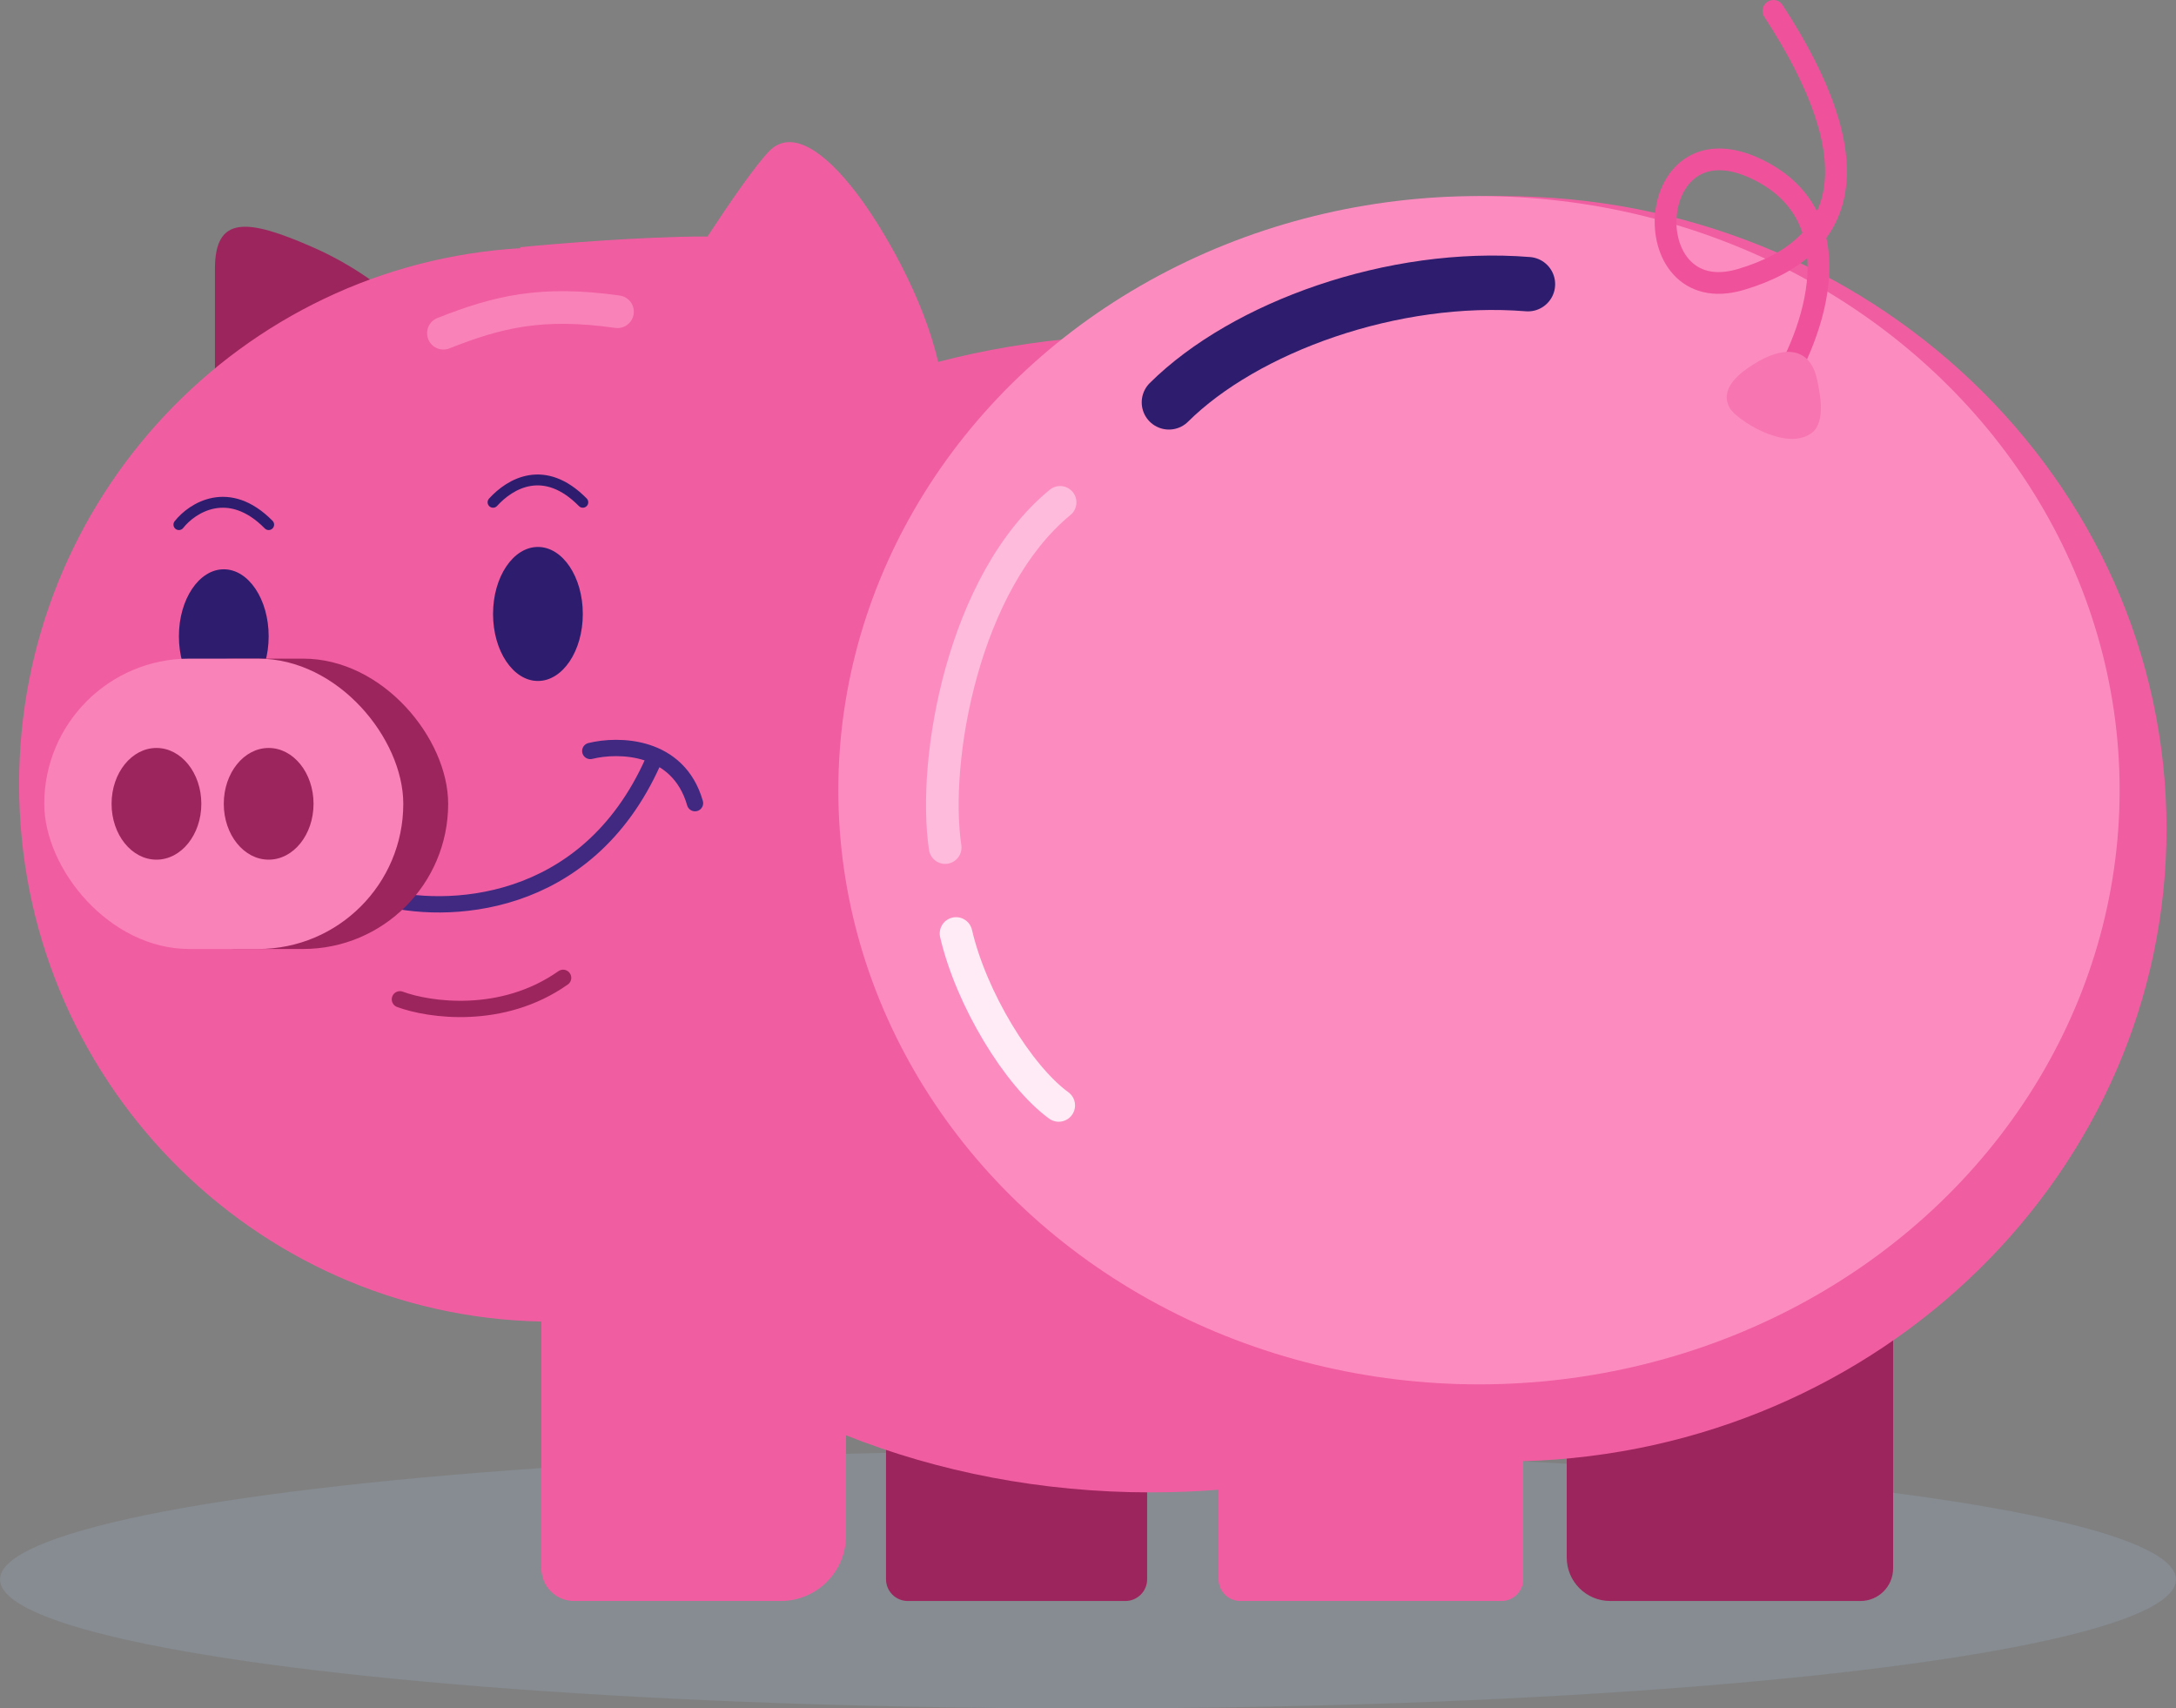 <svg width="200" height="157" viewBox="0 0 200 157" fill="none" xmlns="http://www.w3.org/2000/svg">
<rect x="0" y="0" width="200" height="157" fill="#808080" stroke="none"/>
<ellipse opacity="0.3" cx="100" cy="145.152" rx="100" ry="11.848" fill="#95A7B8"/>
<path fill-rule="evenodd" clip-rule="evenodd" d="M19.756 24.697V35.557L41.756 33.583C40.422 31.279 35.956 25.881 28.756 22.722C22.756 20.089 19.756 19.76 19.756 24.697ZM81.435 113.557H105.435V145.127C105.435 146.231 104.54 147.127 103.435 147.127H83.435C82.331 147.127 81.435 146.231 81.435 145.127V113.557ZM174 113.557H144V143.127C144 145.336 145.791 147.127 148 147.127H171C172.657 147.127 174 145.784 174 144.127V113.557Z" fill="#9D255D"/>
<path fill-rule="evenodd" clip-rule="evenodd" d="M65.024 21.741C66.881 18.902 69.488 15.087 70.756 13.835C72.756 11.861 75.756 13.835 78.756 17.785C81.164 20.954 84.859 27.303 86.225 33.259C90.513 32.14 94.995 31.38 99.619 31.02C110.117 22.891 123.507 18.018 138.091 18.018C171.801 18.018 199.128 44.051 199.128 76.164C199.128 107.668 172.826 133.32 140 134.281V145.126C140 146.231 139.105 147.126 138 147.126H114C112.895 147.126 112 146.231 112 145.126V136.902C109.952 137.063 107.876 137.145 105.777 137.145C95.738 137.145 86.233 135.262 77.756 131.9V141.126C77.756 144.44 75.07 147.126 71.756 147.126H52.756C51.099 147.126 49.756 145.783 49.756 144.126V121.446C23.155 120.909 1.755 99.017 1.755 72.088C1.755 45.798 22.153 24.308 47.874 22.805L47.756 22.721C51.09 22.392 59.156 21.734 64.756 21.734C64.847 21.734 64.937 21.737 65.024 21.741Z" fill="#F15DA1"/>
<path d="M40.756 30.62C45.756 28.646 49.756 27.658 56.756 28.646" stroke="#F983B9" stroke-width="3" stroke-linecap="round"/>
<ellipse cx="135.936" cy="72.618" rx="58.883" ry="54.6" fill="#FC8CC0"/>
<ellipse cx="20.568" cy="58.474" rx="4.125" ry="6.158" fill="#2E1C6E"/>
<ellipse cx="49.442" cy="56.421" rx="4.125" ry="6.158" fill="#2E1C6E"/>
<path d="M36.756 91.835C39.423 92.823 46.156 93.81 51.756 89.861" stroke="#9D255D" stroke-width="1.5" stroke-linecap="round"/>
<path d="M35.005 82.436C40.78 84.035 53.869 83.779 60.029 69.971M54.254 69.013C56.821 68.373 62.339 68.437 63.879 73.807" stroke="#412982" stroke-width="1.5" stroke-linecap="round"/>
<path d="M16.443 48.211C17.665 46.662 21.026 44.493 24.693 48.211" stroke="#2E1C6E" stroke-linecap="round"/>
<path d="M45.317 46.158C46.888 44.428 50.031 42.568 53.567 46.158" stroke="#2E1C6E" stroke-linecap="round"/>
<path d="M163 36.544C166.333 31.608 170.8 20.549 162 15.81C151 9.886 150 28.646 160 25.684C170 22.721 172 14.823 163 1" stroke="#EF529B" stroke-width="2" stroke-linecap="round" stroke-linejoin="round"/>
<rect x="8.193" y="60.526" width="32.999" height="26.684" rx="13.342" fill="#9D255D"/>
<rect x="4.068" y="60.526" width="32.999" height="26.684" rx="13.342" fill="#F982B9"/>
<path d="M159.002 37.531C157.897 35.642 160.169 34.129 161.001 33.582C164.001 31.608 166.43 31.922 167.028 34.955C167.219 35.924 167.931 38.852 166.43 39.855C164.001 41.48 159.579 38.518 159.002 37.531Z" fill="#F776B1"/>
<ellipse cx="14.38" cy="73.868" rx="4.125" ry="5.132" fill="#9D255D"/>
<ellipse cx="24.693" cy="73.868" rx="4.125" ry="5.132" fill="#9D255D"/>
<path d="M98.388 47.325C99.028 46.8 99.121 45.854 98.595 45.214C98.069 44.574 97.124 44.482 96.484 45.008L98.388 47.325ZM85.388 78.107C85.51 78.927 86.273 79.492 87.092 79.371C87.912 79.249 88.477 78.487 88.356 77.667L85.388 78.107ZM96.484 45.008C91.701 48.936 88.644 55.175 86.924 61.323C85.201 67.482 84.75 73.802 85.388 78.107L88.356 77.667C87.792 73.867 88.177 67.98 89.813 62.131C91.452 56.272 94.277 50.703 98.388 47.325L96.484 45.008Z" fill="#FFBBDB"/>
<path d="M87.873 85.786C89.261 91.764 93.569 98.855 97.309 101.583" stroke="#FFEBF5" stroke-width="3" stroke-linecap="round"/>
<path d="M107.437 36.975C114.394 30.073 128.038 25.109 140.437 26.114" stroke="#2E1C6E" stroke-width="5" stroke-linecap="round"/>
</svg>
